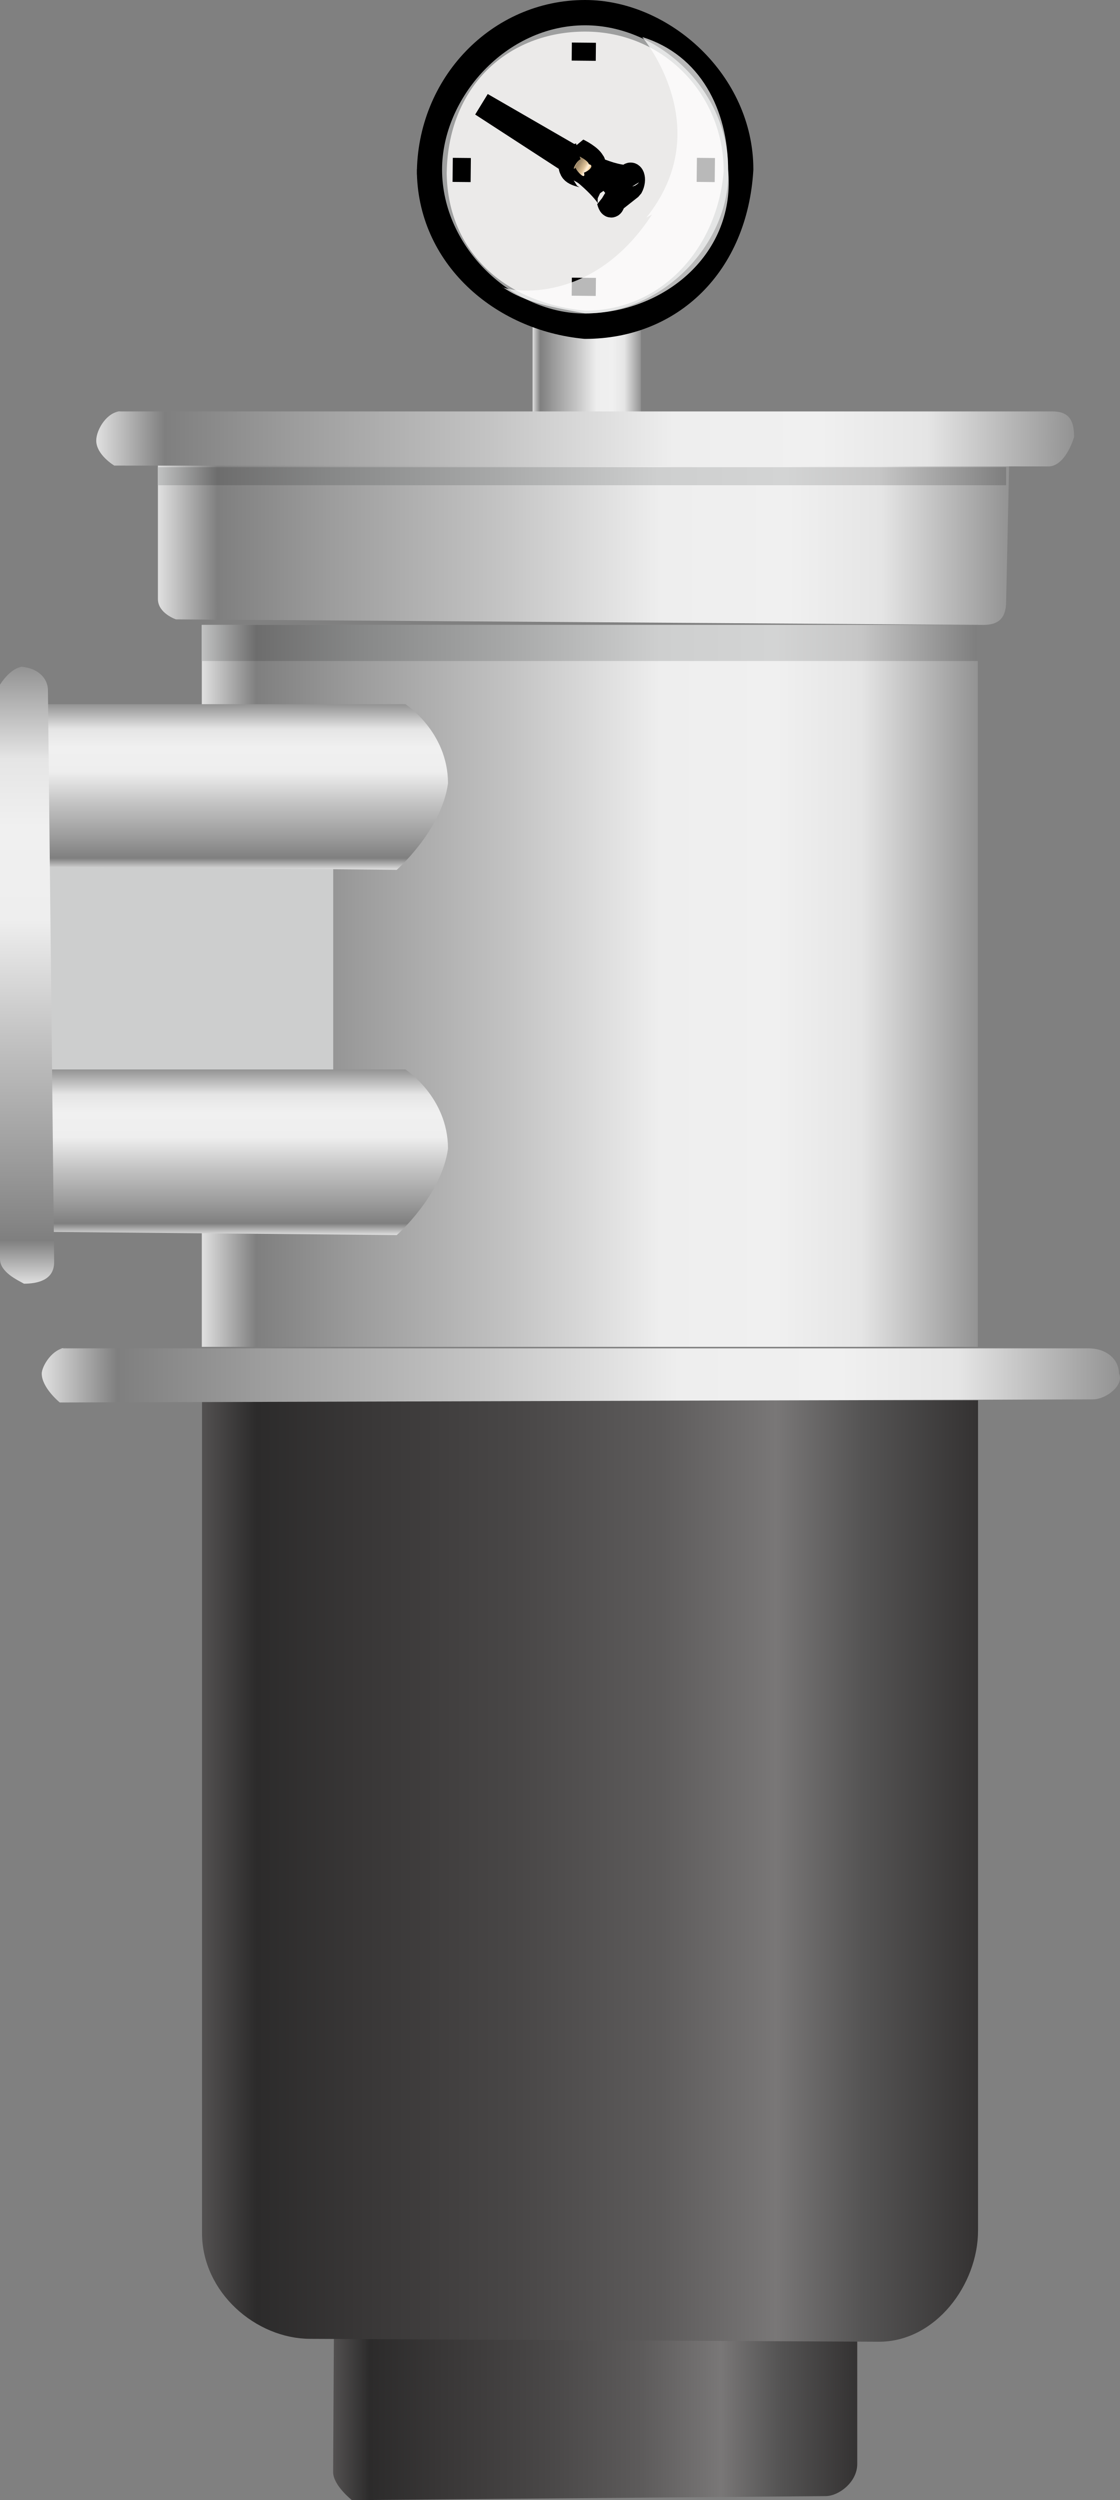 <?xml version="1.0" encoding="utf-8"?>
<!-- Generator: Adobe Illustrator 16.0.0, SVG Export Plug-In . SVG Version: 6.00 Build 0)  -->
<!DOCTYPE svg PUBLIC "-//W3C//DTD SVG 1.1//EN" "http://www.w3.org/Graphics/SVG/1.1/DTD/svg11.dtd">
<svg preserveAspectRatio="none" version="1.1" id="图层_1" xmlns="http://www.w3.org/2000/svg" xmlns:xlink="http://www.w3.org/1999/xlink" x="0px" y="0px"
	 width="46.545px" height="103.895px" viewBox="29.992 29.625 46.545 103.895"
	 enable-background="new 29.992 29.625 46.545 103.895" xml:space="preserve">
<rect x="29.992" y="29.625" width="46.545" height="103.895" fill="#808080" stroke="none"/>
<g id="surface1111">
	
		<linearGradient id="SVGID_1_" gradientUnits="userSpaceOnUse" x1="69.61" y1="69.41" x2="63.61" y2="69.41" gradientTransform="matrix(0.75 0 0 -0.75 4.416 96.783)">
		<stop  offset="0" style="stop-color:#939393"/>
		<stop  offset="0.15" style="stop-color:#E5E5E5"/>
		<stop  offset="0.26" style="stop-color:#F0F0F0"/>
		<stop  offset="0.41" style="stop-color:#EEEEEE"/>
		<stop  offset="0.6" style="stop-color:#C3C3C3"/>
		<stop  offset="0.8" style="stop-color:#9C9C9C"/>
		<stop  offset="0.93" style="stop-color:#7F7F7F"/>
		<stop  offset="1" style="stop-color:#E0E0E0"/>
	</linearGradient>
	<path fill="url(#SVGID_1_)" d="M52.125,46.977h4.5v-4.5h-4.5V46.977z"/>
	
		<linearGradient id="SVGID_2_" gradientUnits="userSpaceOnUse" x1="106.612" y1="52.413" x2="63.612" y2="52.413" gradientTransform="matrix(0.75 0 0 -0.75 -9.332 109.902)">
		<stop  offset="0" style="stop-color:#939393"/>
		<stop  offset="0.15" style="stop-color:#E5E5E5"/>
		<stop  offset="0.26" style="stop-color:#F0F0F0"/>
		<stop  offset="0.41" style="stop-color:#EEEEEE"/>
		<stop  offset="0.6" style="stop-color:#C3C3C3"/>
		<stop  offset="0.8" style="stop-color:#9C9C9C"/>
		<stop  offset="0.93" style="stop-color:#7F7F7F"/>
		<stop  offset="1" style="stop-color:#E0E0E0"/>
	</linearGradient>
	<path fill="url(#SVGID_2_)" d="M38.379,55.594h32.25v30h-32.25V55.594z"/>
	
		<linearGradient id="SVGID_3_" gradientUnits="userSpaceOnUse" x1="110.778" y1="67.259" x2="63.612" y2="67.259" gradientTransform="matrix(0.75 0 0 -0.75 -11.155 102.172)">
		<stop  offset="0" style="stop-color:#939393"/>
		<stop  offset="0.15" style="stop-color:#E5E5E5"/>
		<stop  offset="0.26" style="stop-color:#F0F0F0"/>
		<stop  offset="0.41" style="stop-color:#EEEEEE"/>
		<stop  offset="0.6" style="stop-color:#C3C3C3"/>
		<stop  offset="0.8" style="stop-color:#9C9C9C"/>
		<stop  offset="0.93" style="stop-color:#7F7F7F"/>
		<stop  offset="1" style="stop-color:#E0E0E0"/>
	</linearGradient>
	<path fill="url(#SVGID_3_)" d="M37.305,47.863h33.75c0.75,0,0.875,0.48,0.875,1.07l-0.125,5.68c0,0.75-0.363,0.98-0.953,0.98
		l-33.547-0.23c0,0-0.75-0.25-0.75-0.844v-5.906c0,0,0.453-0.75,1.043-0.75H37.305z"/>
	
		<linearGradient id="SVGID_4_" gradientUnits="userSpaceOnUse" x1="117.798" y1="70.894" x2="63.615" y2="70.894" gradientTransform="matrix(0.75 0 0 -0.75 -13.72 101.031)">
		<stop  offset="0" style="stop-color:#939393"/>
		<stop  offset="0.15" style="stop-color:#E5E5E5"/>
		<stop  offset="0.26" style="stop-color:#F0F0F0"/>
		<stop  offset="0.41" style="stop-color:#EEEEEE"/>
		<stop  offset="0.6" style="stop-color:#C3C3C3"/>
		<stop  offset="0.8" style="stop-color:#9C9C9C"/>
		<stop  offset="0.93" style="stop-color:#7F7F7F"/>
		<stop  offset="1" style="stop-color:#E0E0E0"/>
	</linearGradient>
	<path fill="url(#SVGID_4_)" d="M34.742,46.723h39c0.75,0,0.887,0.473,0.887,1.066c-0.137,0.434-0.488,1.219-1.074,1.219
		l-38.813-0.035c0,0-0.75-0.445-0.75-1.039c0-0.461,0.457-1.219,1.047-1.219L34.742,46.723z"/>
	<path fill="#CDCECE" d="M31.84,65.188h12v9.75h-12V65.188z"/>
	
		<linearGradient id="SVGID_5_" gradientUnits="userSpaceOnUse" x1="74.791" y1="72.414" x2="74.791" y2="63.236" gradientTransform="matrix(0.75 0 0 -0.75 -15.869 113.196)">
		<stop  offset="0" style="stop-color:#939393"/>
		<stop  offset="0.15" style="stop-color:#E5E5E5"/>
		<stop  offset="0.26" style="stop-color:#F0F0F0"/>
		<stop  offset="0.41" style="stop-color:#EEEEEE"/>
		<stop  offset="0.6" style="stop-color:#C3C3C3"/>
		<stop  offset="0.8" style="stop-color:#9C9C9C"/>
		<stop  offset="0.93" style="stop-color:#7F7F7F"/>
		<stop  offset="1" style="stop-color:#E0E0E0"/>
	</linearGradient>
	<path fill="url(#SVGID_5_)" d="M31.84,58.887h15c0,0,1.77,1.148,1.77,3.293c-0.27,1.957-2.129,3.59-2.129,3.59L31.84,65.637V58.887
		z"/>
	
		<linearGradient id="SVGID_6_" gradientUnits="userSpaceOnUse" x1="74.791" y1="72.412" x2="74.791" y2="63.235" gradientTransform="matrix(0.75 0 0 -0.75 -15.869 128.376)">
		<stop  offset="0" style="stop-color:#939393"/>
		<stop  offset="0.15" style="stop-color:#E5E5E5"/>
		<stop  offset="0.26" style="stop-color:#F0F0F0"/>
		<stop  offset="0.41" style="stop-color:#EEEEEE"/>
		<stop  offset="0.6" style="stop-color:#C3C3C3"/>
		<stop  offset="0.8" style="stop-color:#9C9C9C"/>
		<stop  offset="0.93" style="stop-color:#7F7F7F"/>
		<stop  offset="1" style="stop-color:#E0E0E0"/>
	</linearGradient>
	<path fill="url(#SVGID_6_)" d="M31.84,74.066h15c0,0,1.77,1.148,1.77,3.293c-0.27,1.957-2.129,3.59-2.129,3.59L31.84,80.816V74.066
		z"/>
	
		<linearGradient id="SVGID_7_" gradientUnits="userSpaceOnUse" x1="65.111" y1="72.412" x2="65.111" y2="38.224" gradientTransform="matrix(0.75 0 0 -0.75 -17.717 111.637)">
		<stop  offset="0" style="stop-color:#939393"/>
		<stop  offset="0.15" style="stop-color:#E5E5E5"/>
		<stop  offset="0.26" style="stop-color:#F0F0F0"/>
		<stop  offset="0.41" style="stop-color:#EEEEEE"/>
		<stop  offset="0.6" style="stop-color:#C3C3C3"/>
		<stop  offset="0.8" style="stop-color:#9C9C9C"/>
		<stop  offset="0.93" style="stop-color:#7F7F7F"/>
		<stop  offset="1" style="stop-color:#E0E0E0"/>
	</linearGradient>
	<path fill="url(#SVGID_7_)" d="M30.742,57.328c0.75,0,1.242,0.434,1.242,0.988l0.258,23.762c0,0.75-0.703,0.891-1.254,0.891
		c-0.246-0.141-0.996-0.473-0.996-1.023V58.078c0,0,0.445-0.75,0.996-0.75H30.742z"/>
	
		<linearGradient id="SVGID_8_" gradientUnits="userSpaceOnUse" x1="92.613" y1="67.914" x2="63.571" y2="67.914" gradientTransform="matrix(0.75 0 0 -0.75 -3.843 181.079)">
		<stop  offset="0" style="stop-color:#343232"/>
		<stop  offset="0.15" style="stop-color:#555454"/>
		<stop  offset="0.26" style="stop-color:#797777"/>
		<stop  offset="0.41" style="stop-color:#5D5B5B"/>
		<stop  offset="0.6" style="stop-color:#484646"/>
		<stop  offset="0.8" style="stop-color:#383636"/>
		<stop  offset="0.93" style="stop-color:#2C2B2B"/>
		<stop  offset="1" style="stop-color:#535151"/>
	</linearGradient>
	<path fill="url(#SVGID_8_)" d="M65.617,126.77v5.25c0,0.75-0.766,1.332-1.316,1.332l-19.684,0.168c0,0-0.781-0.613-0.781-1.168
		l0.031-5.582H65.617z"/>
	
		<linearGradient id="SVGID_9_" gradientUnits="userSpaceOnUse" x1="106.612" y1="46.329" x2="63.612" y2="46.329" gradientTransform="matrix(0.75 0 0 -0.75 -9.323 142.123)">
		<stop  offset="0" style="stop-color:#343232"/>
		<stop  offset="0.15" style="stop-color:#555454"/>
		<stop  offset="0.26" style="stop-color:#797777"/>
		<stop  offset="0.41" style="stop-color:#5D5B5B"/>
		<stop  offset="0.6" style="stop-color:#484646"/>
		<stop  offset="0.8" style="stop-color:#383636"/>
		<stop  offset="0.93" style="stop-color:#2C2B2B"/>
		<stop  offset="1" style="stop-color:#535151"/>
	</linearGradient>
	<path fill="url(#SVGID_9_)" d="M70.637,87.816v34.5c0,2.25-1.766,4.621-4.117,4.621l-23.633-0.121c-2.25,0-4.5-1.922-4.5-4.402
		V87.816H70.637z"/>
	
		<linearGradient id="SVGID_10_" gradientUnits="userSpaceOnUse" x1="123.361" y1="70.926" x2="63.614" y2="70.926" gradientTransform="matrix(0.75 0 0 -0.75 -15.984 139.964)">
		<stop  offset="0" style="stop-color:#939393"/>
		<stop  offset="0.15" style="stop-color:#E5E5E5"/>
		<stop  offset="0.26" style="stop-color:#F0F0F0"/>
		<stop  offset="0.41" style="stop-color:#EEEEEE"/>
		<stop  offset="0.6" style="stop-color:#C3C3C3"/>
		<stop  offset="0.8" style="stop-color:#9C9C9C"/>
		<stop  offset="0.93" style="stop-color:#7F7F7F"/>
		<stop  offset="1" style="stop-color:#E0E0E0"/>
	</linearGradient>
	<path fill="url(#SVGID_10_)" d="M32.477,85.656h42.75c0.75,0,1.266,0.457,1.266,1.047c0.234,0.453-0.504,1.074-1.09,1.074
		l-42.926,0.129c0,0-0.75-0.609-0.75-1.203c0-0.297,0.449-1.07,1.039-1.07L32.477,85.656z"/>
	<path stroke="#000000" stroke-linejoin="bevel" stroke-miterlimit="10" d="M47.816,36.875c0-3.75,2.906-6.75,6.492-6.75
		c3.258,0,6.492,2.926,6.492,6.539c-0.234,3.961-2.906,6.543-6.492,6.543c-3.492-0.332-6.492-2.93-6.492-6.543V36.875z"/>
	<path fill="#9E9F9F" d="M48.363,36.676c0-3,2.66-6,5.945-6c3.055,0,5.945,2.68,5.945,5.988c0.109,3.012-2.66,5.988-5.945,5.988
		c-2.945,0.023-5.945-2.68-5.945-5.988V36.676z"/>
	<path fill="#EBEAE9" d="M48.555,36.938c0-3.75,2.574-6,5.754-6c3.246,0,5.758,2.598,5.758,5.801
		c-0.262,3.199-2.578,5.797-5.758,5.797c-3.504-0.348-5.754-2.598-5.754-5.797V36.938z"/>
	<path fill="none" stroke="#000000" stroke-linejoin="bevel" stroke-miterlimit="10" d="M54.258,31.398l-0.008,0.75"/>
	<path fill="none" stroke="#000000" stroke-linejoin="bevel" stroke-miterlimit="10" d="M54.258,41.168l-0.008,0.75"/>
	<path fill="none" stroke="#000000" stroke-linejoin="bevel" stroke-miterlimit="10" d="M48.805,36.684l0.75,0.008"/>
	<path fill="none" stroke="#000000" stroke-linejoin="bevel" stroke-miterlimit="10" d="M58.949,36.684l0.75,0.008"/>
	<path fill="#FFFFFF" fill-opacity="0.726" d="M56.855,38.664c3-3.75-0.172-7.5-0.172-7.5c2.422,0.75,3.566,3.039,3.566,5.492
		c0.355,3.508-2.664,5.992-5.945,5.992c-1.199-0.234-2.477-0.414-3.449-1.113c0,0.129,3.633,0.988,6.234-2.996L56.855,38.664z"/>
	<path stroke="#000000" stroke-linejoin="bevel" stroke-miterlimit="10" d="M50.012,33.965l3.895,2.25c0,0,1.254,0.754,2.184,0.773
		c0.141-0.297,0.316,0.074,0.117,0.426l-0.727,0.574c0,0-0.074,0.406-0.188-0.008c0.188,0.008-0.488-0.875-1.602-1.625
		L50.012,33.965z"/>
	<path stroke="#000000" stroke-linejoin="bevel" stroke-miterlimit="10" d="M54.016,35.875c0,0,0.566,0.273,0.633,0.527
		c0.016-0.152-0.082,0.512-0.336,0.578c-0.023-0.078-0.512-0.082-0.578-0.332c-0.094-0.121,0.082-0.512,0.332-0.582L54.016,35.875z"
		/>
	
		<linearGradient id="SVGID_11_" gradientUnits="userSpaceOnUse" x1="143.084" y1="355.978" x2="142.241" y2="355.978" gradientTransform="matrix(0.649 0.375 0.375 -0.649 -171.952 214.28)">
		<stop  offset="0" style="stop-color:#C4AA84"/>
		<stop  offset="0.15" style="stop-color:#FFE0B3"/>
		<stop  offset="0.25" style="stop-color:#FFEED7"/>
		<stop  offset="0.44" style="stop-color:#DFC297"/>
		<stop  offset="0.6" style="stop-color:#C7AD86"/>
		<stop  offset="0.8" style="stop-color:#A89170"/>
		<stop  offset="0.97" style="stop-color:#998566"/>
		<stop  offset="1" style="stop-color:#CBB189"/>
	</linearGradient>
	<path fill="url(#SVGID_11_)" d="M54.086,36.133c0,0,0.34,0.164,0.379,0.316c0.27,0.059-0.051,0.309-0.203,0.348
		c0.098,0.359-0.309-0.047-0.348-0.199c-0.203,0.184,0.051-0.309,0.203-0.352L54.086,36.133z"/>
	
		<linearGradient id="SVGID_12_" gradientUnits="userSpaceOnUse" x1="106.612" y1="71.413" x2="63.612" y2="71.413" gradientTransform="matrix(0.75 0 0 -0.75 -9.332 109.902)">
		<stop  offset="0" style="stop-color:#7E7E7E"/>
		<stop  offset="0.15" style="stop-color:#C6C6C6"/>
		<stop  offset="0.26" style="stop-color:#D3D4D4"/>
		<stop  offset="0.41" style="stop-color:#CECFCF"/>
		<stop  offset="0.6" style="stop-color:#A8A9A9"/>
		<stop  offset="0.8" style="stop-color:#868787"/>
		<stop  offset="0.93" style="stop-color:#6D6D6D"/>
		<stop  offset="1" style="stop-color:#C1C2C2"/>
	</linearGradient>
	<path fill="url(#SVGID_12_)" d="M38.379,55.594h32.25v1.5h-32.25V55.594z"/>
	
		<linearGradient id="SVGID_13_" gradientUnits="userSpaceOnUse" x1="110.612" y1="71.912" x2="63.612" y2="71.912" gradientTransform="matrix(0.75 0 0 -0.75 -11.155 103.347)">
		<stop  offset="0" style="stop-color:#7E7E7E"/>
		<stop  offset="0.15" style="stop-color:#C6C6C6"/>
		<stop  offset="0.26" style="stop-color:#D3D4D4"/>
		<stop  offset="0.41" style="stop-color:#CECFCF"/>
		<stop  offset="0.6" style="stop-color:#A8A9A9"/>
		<stop  offset="0.8" style="stop-color:#868787"/>
		<stop  offset="0.93" style="stop-color:#6D6D6D"/>
		<stop  offset="1" style="stop-color:#C1C2C2"/>
	</linearGradient>
	<path fill="url(#SVGID_13_)" d="M71.805,49.039v0.75h-35.25v-0.75H71.805z"/>
</g>
</svg>
